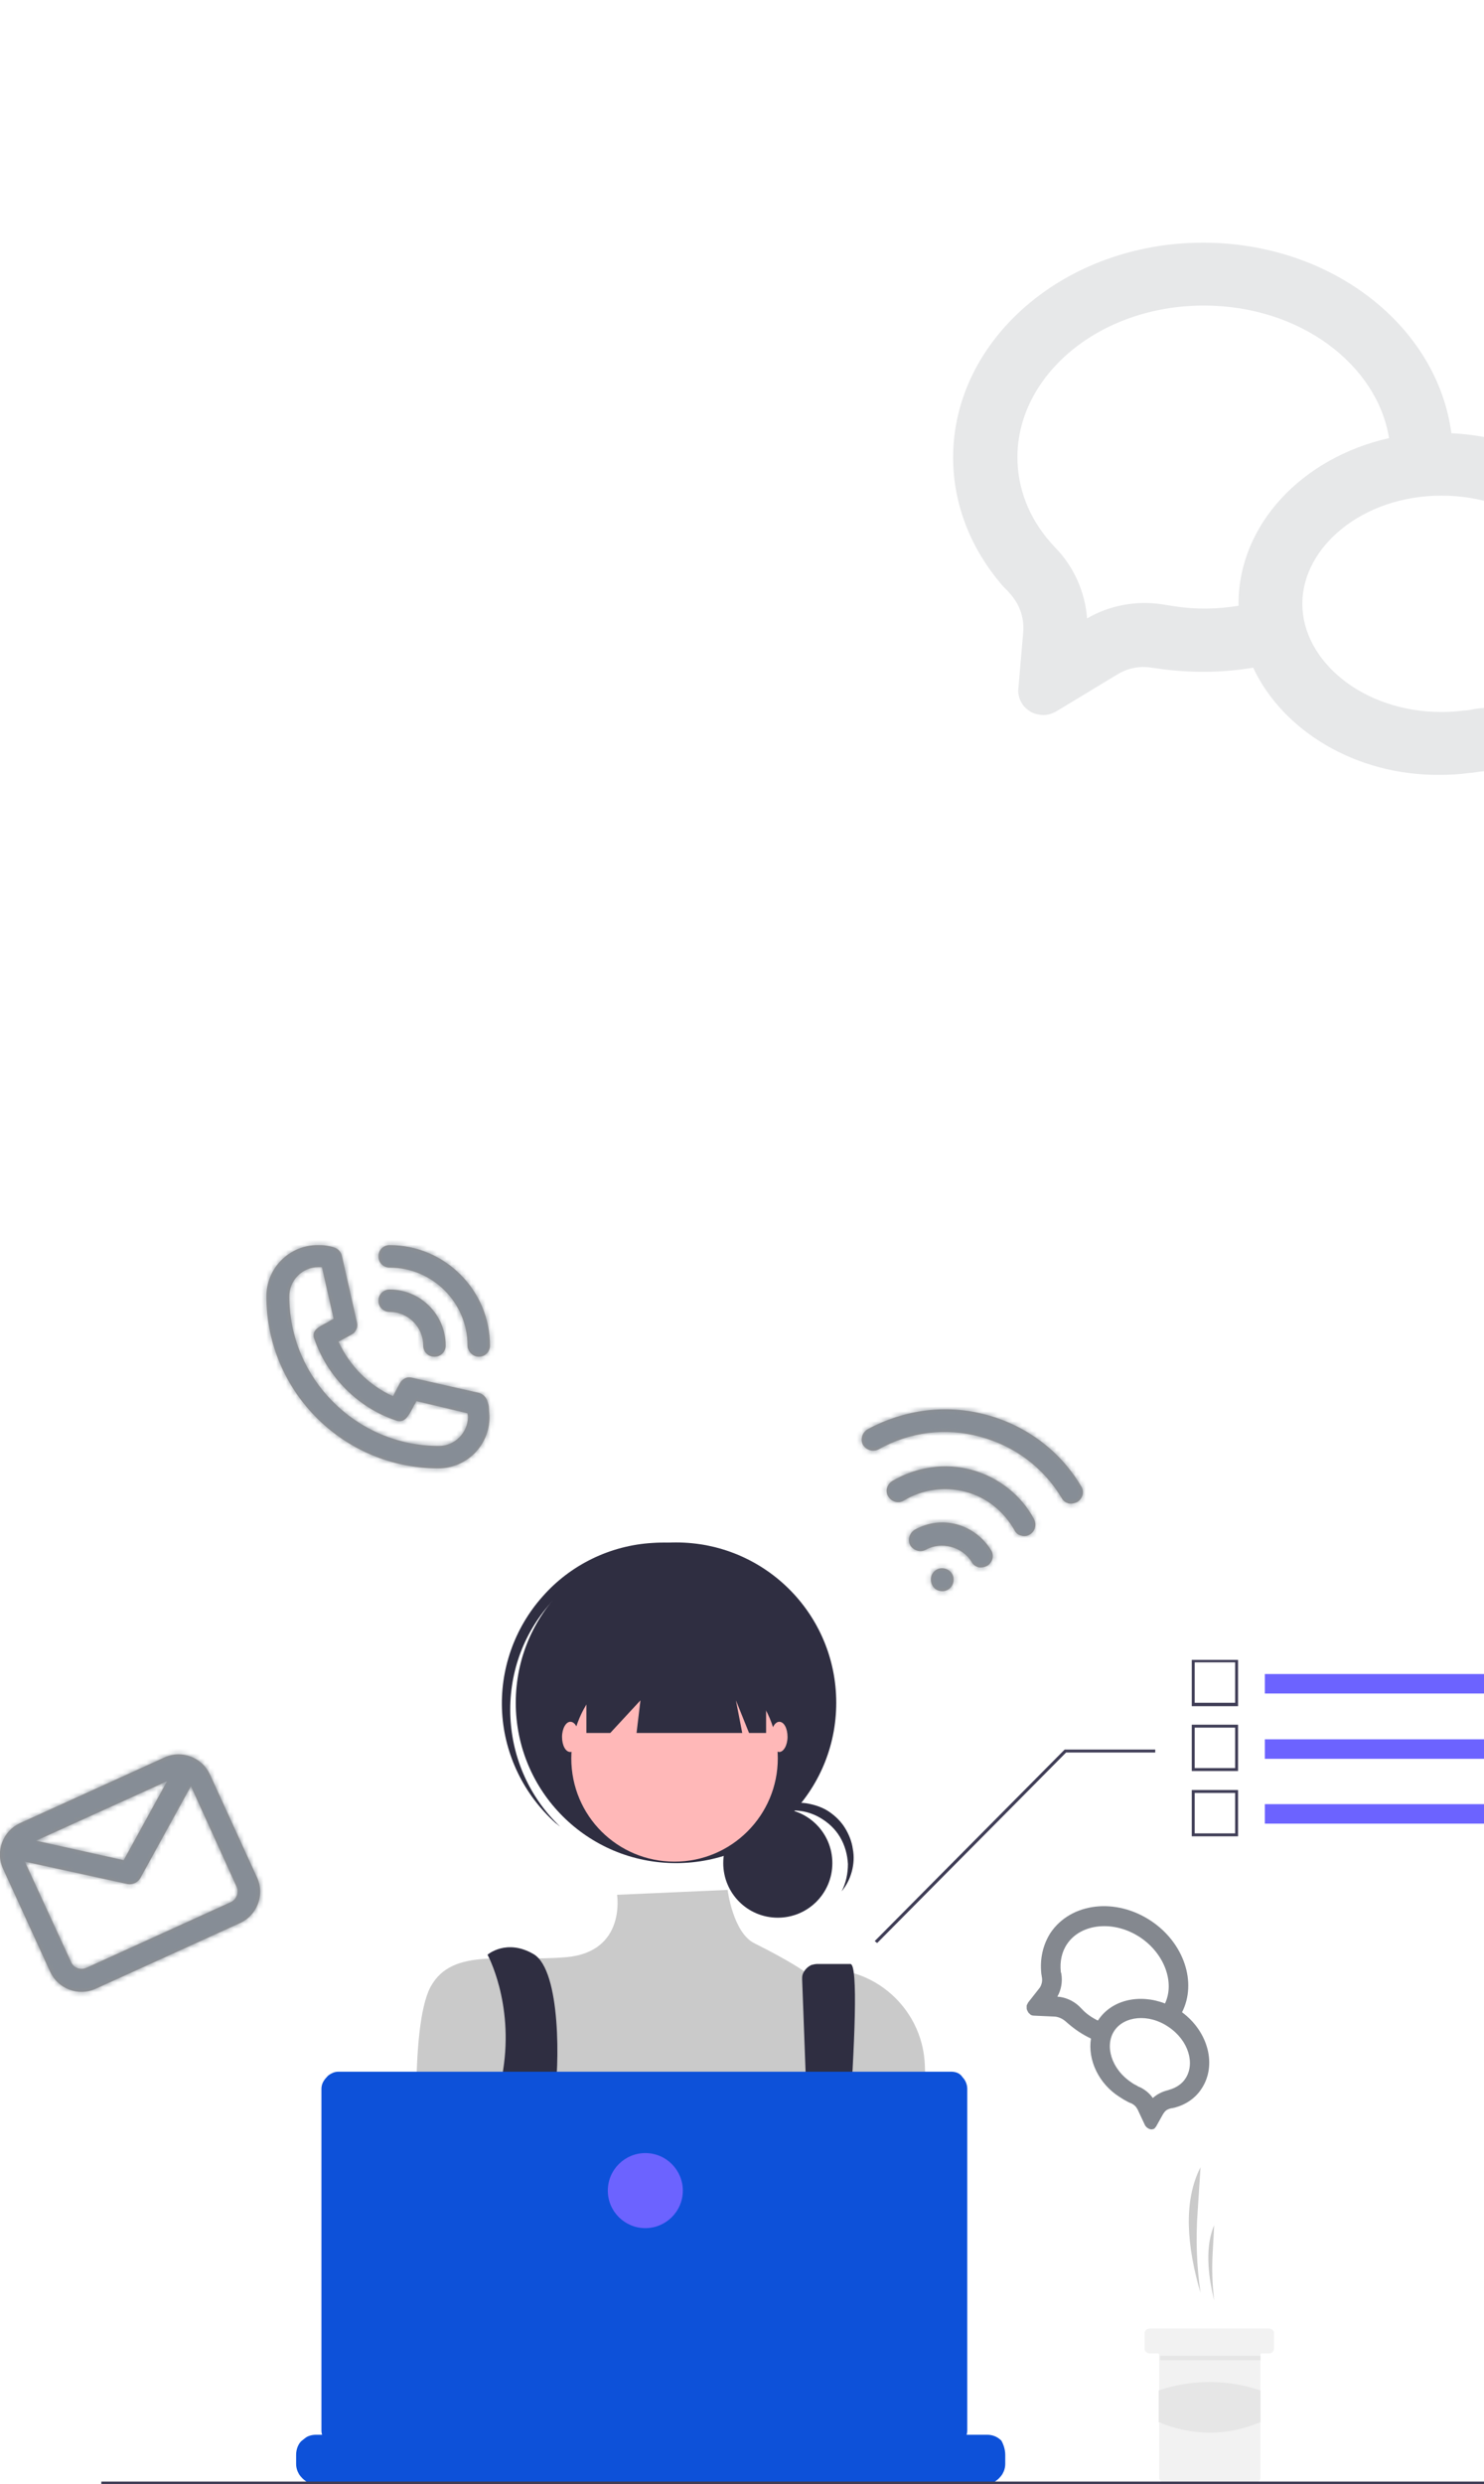 <?xml version="1.0" encoding="utf-8"?>
<!-- Generator: Adobe Illustrator 25.2.1, SVG Export Plug-In . SVG Version: 6.00 Build 0)  -->
<svg version="1.1" id="Layer_1" xmlns="http://www.w3.org/2000/svg" xmlns:xlink="http://www.w3.org/1999/xlink" x="0px" y="0px"
	 width="304.7px" height="509.7px" viewBox="0 0 304.7 509.7" style="enable-background:new 0 0 304.7 509.7;" xml:space="preserve"
	>
<style type="text/css">
	.st0{fill:#CACACA;}
	.st1{fill:#F2F2F2;}
	.st2{fill:#E6E6E6;}
	.st3{fill:#2F2E41;}
	.st4{fill:#FFB8B8;}
	.st5{fill:#6C63FF;}
	.st6{fill:#0D51D9;}
	.st7{fill:#3F3D56;}
	.st8{opacity:0.5;clip-path:url(#SVGID_2_);}
	.st9{fill:#09121F;}
	.st10{opacity:0.5;}
	.st11{fill-rule:evenodd;clip-rule:evenodd;fill:#231F20;}
	.st12{fill-rule:evenodd;clip-rule:evenodd;fill:#FFFFFF;filter:url(#Adobe_OpacityMaskFilter);}
	.st13{mask:url(#mask0_1726_14644_2_);}
	.st14{fill:#0D1C2E;}
	.st15{fill-rule:evenodd;clip-rule:evenodd;fill:#FFFFFF;filter:url(#Adobe_OpacityMaskFilter_1_);}
	.st16{mask:url(#mask0_1726_14647_2_);}
	.st17{fill-rule:evenodd;clip-rule:evenodd;fill:#FFFFFF;filter:url(#Adobe_OpacityMaskFilter_2_);}
	.st18{mask:url(#mask0_1726_14648_2_);}
	.st19{opacity:0.1;}
</style>
<path class="st0" d="M246.5,470.5c-0.8-5.5-1-11.1-0.6-16.6l0.6-9.2C242.9,451.7,243.7,461,246.5,470.5L246.5,470.5z"/>
<path class="st0" d="M249.3,472c-0.4-3.3-0.5-6.6-0.3-9.9l0.3-5.5C247.5,460.8,247.9,466.4,249.3,472z"/>
<path class="st1" d="M261.6,478.8v3.1c0,0.2-0.1,0.5-0.3,0.7s-0.4,0.3-0.7,0.3h-1.5c0,0-0.1,0-0.1,0c0,0-0.1,0-0.1,0.1
	c0,0-0.1,0.1-0.1,0.1c0,0,0,0.1,0,0.1v25.2c0,0.2-0.1,0.5-0.3,0.7c-0.2,0.2-0.4,0.3-0.7,0.3h-18.8c-0.2,0-0.5-0.1-0.7-0.3
	c-0.2-0.2-0.3-0.4-0.3-0.7v-25.2c0-0.1,0-0.2-0.1-0.2c-0.1-0.1-0.1-0.1-0.2-0.1H236c-0.2,0-0.5-0.1-0.7-0.3
	c-0.2-0.2-0.3-0.4-0.3-0.7v-3.1c0-0.1,0-0.2,0.1-0.4c0-0.1,0.1-0.2,0.2-0.3c0.1-0.1,0.2-0.2,0.3-0.2c0.1,0,0.2-0.1,0.4-0.1h24.6
	c0.2,0,0.5,0.1,0.7,0.3C261.5,478.3,261.6,478.5,261.6,478.8z"/>
<path class="st2" d="M258.8,483.4h-20.6v0.9h20.6V483.4z"/>
<path class="st2" d="M258.8,497c-6.9,2.9-13.9,2.9-20.9,0v-6.5c6.8-2.3,14.1-2.3,20.9,0V497z"/>
<path class="st3" d="M159.7,393.5c6.2,0,11.2-5,11.2-11.2c0-6.2-5-11.2-11.2-11.2c-6.2,0-11.2,5-11.2,11.2
	C148.5,388.5,153.5,393.5,159.7,393.5z"/>
<path class="st3" d="M162.9,371.5c1.9,0,3.8,0.5,5.5,1.5c1.7,1,3.1,2.3,4.1,4c1,1.7,1.5,3.6,1.6,5.5c0,1.9-0.4,3.9-1.3,5.6
	c1-1.2,1.7-2.6,2.1-4.1c0.4-1.5,0.5-3.1,0.2-4.6c-0.2-1.5-0.8-3-1.6-4.3c-0.8-1.3-1.9-2.4-3.2-3.3c-1.3-0.9-2.8-1.4-4.3-1.7
	c-1.5-0.3-3.1-0.2-4.6,0.2c-1.5,0.4-2.9,1.1-4.1,2c-1.2,1-2.2,2.2-3,3.5c1-1.3,2.4-2.4,3.9-3.1C159.5,371.8,161.2,371.5,162.9,371.5
	z"/>
<path class="st3" d="M138.8,382.3c18.2,0,32.9-14.7,32.9-32.9s-14.7-32.9-32.9-32.9c-18.2,0-32.9,14.7-32.9,32.9
	S120.6,382.3,138.8,382.3z"/>
<path class="st3" d="M113,329c5.7-6.4,13.6-10.3,22.1-10.9c8.5-0.6,16.9,2,23.5,7.5c-0.3-0.3-0.5-0.5-0.8-0.8
	c-6.5-5.8-15.1-8.8-23.8-8.2c-8.7,0.5-16.9,4.5-22.6,11c-5.8,6.5-8.8,15.1-8.3,23.8c0.5,8.7,4.5,16.9,11,22.7
	c0.3,0.2,0.6,0.5,0.9,0.7c-6.2-5.9-9.8-13.9-10.2-22.4C104.4,343.7,107.3,335.4,113,329z"/>
<path class="st4" d="M138.5,382c11.7,0,21.2-9.5,21.2-21.2c0-11.7-9.5-21.2-21.2-21.2s-21.2,9.5-21.2,21.2
	C117.3,372.6,126.8,382,138.5,382z"/>
<path class="st0" d="M149.4,387.8l-22.7,1c0,0,1.9,11.7-10.4,12.8c-12.3,1.1-23.4-2.2-27.9,6.1c-4.5,8.4-2.5,38.1-2.5,38.1
	s8.4,30.1,15.1,34.6c6.7,4.5,65.2-1.7,65.2-1.7l24.5-30.9l-0.8-23.9c-0.4-12.5-11.8-21.8-24.1-19.5c-0.2,0-0.5,0.1-0.7,0.1
	c0,0-2.7-2-10.1-5.7C150.5,396.7,149.4,387.8,149.4,387.8z"/>
<path class="st3" d="M100.1,401.1c0,0,5.4,9.8,3.2,23.7c-2.2,13.9,7.1,43.4,7.1,43.4l6.7-1.7c0,0-4.5-29-3.3-35.7
	c1.1-6.7,1.4-26.4-4.2-29.8C104,397.7,100.1,401.1,100.1,401.1z"/>
<path class="st3" d="M164.7,406.2l2.3,61.7l4.5,2.8c0,0,6.4-67.7,3.1-67.7h-6.8c-0.4,0-0.8,0.1-1.2,0.2c-0.4,0.2-0.7,0.4-1,0.7
	c-0.3,0.3-0.5,0.6-0.7,1c-0.2,0.4-0.2,0.8-0.2,1.2C164.7,406.1,164.7,406.2,164.7,406.2z"/>
<path class="st5" d="M113.5,466.8c1.5,0,2.8-1.2,2.8-2.8c0-1.5-1.2-2.8-2.8-2.8c-1.5,0-2.8,1.2-2.8,2.8
	C110.7,465.6,112,466.8,113.5,466.8z"/>
<path class="st5" d="M169.2,469.6c1.5,0,2.8-1.2,2.8-2.8c0-1.5-1.2-2.8-2.8-2.8c-1.5,0-2.8,1.2-2.8,2.8
	C166.5,468.4,167.7,469.6,169.2,469.6z"/>
<path class="st3" d="M120.4,334.4v21.2h4.9l6.2-6.7l-0.8,6.7h21.7l-1.3-6.7l2.7,6.7h3.5v-21.2H120.4z"/>
<path class="st4" d="M117.1,359.5c0.9,0,1.7-1.4,1.7-3.1c0-1.7-0.7-3.1-1.7-3.1c-0.9,0-1.7,1.4-1.7,3.1
	C115.4,358.1,116.1,359.5,117.1,359.5z"/>
<path class="st4" d="M160,359.5c0.9,0,1.7-1.4,1.7-3.1c0-1.7-0.7-3.1-1.7-3.1c-0.9,0-1.7,1.4-1.7,3.1
	C158.3,358.1,159.1,359.5,160,359.5z"/>
<path class="st6" d="M206.4,503.7v1.9c0,0.5-0.1,1-0.3,1.5c-0.1,0.2-0.2,0.4-0.3,0.6c-0.4,0.6-0.9,1.1-1.5,1.5
	c-0.6,0.4-1.3,0.5-2,0.5H64.9c-0.7,0-1.4-0.2-2-0.5c-0.6-0.4-1.1-0.9-1.5-1.5c-0.1-0.2-0.2-0.4-0.3-0.6c-0.2-0.5-0.3-1-0.3-1.5v-1.9
	c0-0.5,0.1-1.1,0.3-1.6c0.2-0.5,0.5-1,0.9-1.3s0.8-0.7,1.3-0.9c0.5-0.2,1-0.3,1.6-0.3h7.9v-0.9c0,0,0,0,0-0.1c0,0,0,0,0-0.1
	c0,0,0,0,0.1,0c0,0,0,0,0.1,0h4.1c0,0,0.1,0,0.1,0.1c0,0,0.1,0.1,0.1,0.1v0.9h2.6v-0.9c0,0,0,0,0-0.1s0,0,0-0.1s0,0,0.1,0
	c0,0,0,0,0.1,0h4.1c0,0,0.1,0,0.1,0.1c0,0,0.1,0.1,0.1,0.1v0.9h2.6v-0.9c0,0,0,0,0-0.1s0,0,0-0.1c0,0,0,0,0.1,0c0,0,0,0,0.1,0h4.1
	c0,0,0.1,0,0.1,0.1c0,0,0.1,0.1,0.1,0.1v0.9H94v-0.9c0,0,0,0,0-0.1c0,0,0,0,0-0.1c0,0,0,0,0.1,0c0,0,0,0,0.1,0h4.1
	c0,0,0.1,0,0.1,0.1c0,0,0.1,0.1,0.1,0.1v0.9h2.6v-0.9c0,0,0,0,0-0.1c0,0,0,0,0-0.1c0,0,0,0,0.1,0c0,0,0,0,0.1,0h4.1
	c0,0,0.1,0,0.1,0.1c0,0,0.1,0.1,0.1,0.1v0.9h2.6v-0.9c0,0,0,0,0-0.1c0,0,0,0,0-0.1c0,0,0,0,0.1,0c0,0,0,0,0.1,0h4.1
	c0,0,0.1,0,0.1,0.1c0,0,0.1,0.1,0.1,0.1v0.9h2.6v-0.9c0,0,0,0,0-0.1s0,0,0-0.1c0,0,0,0,0.1,0c0,0,0,0,0.1,0h32.4c0,0,0,0,0.1,0
	c0,0,0,0,0.1,0c0,0,0,0,0,0.1c0,0,0,0,0,0.1v0.9h2.6v-0.9c0,0,0,0,0-0.1s0,0,0-0.1c0,0,0,0,0.1,0c0,0,0,0,0.1,0h4.1
	c0,0,0.1,0,0.1,0.1c0,0,0.1,0.1,0.1,0.1v0.9h2.6v-0.9c0,0,0,0,0-0.1c0,0,0,0,0-0.1c0,0,0,0,0.1,0c0,0,0,0,0.1,0h4.1c0,0,0,0,0.1,0
	c0,0,0,0,0.1,0c0,0,0,0,0,0.1c0,0,0,0,0,0.1v0.9h2.6v-0.9c0,0,0,0,0-0.1c0,0,0,0,0-0.1c0,0,0,0,0.1,0c0,0,0,0,0.1,0h4.1
	c0,0,0,0,0.1,0c0,0,0,0,0.1,0s0,0,0,0.1c0,0,0,0,0,0.1v0.9h2.6v-0.9c0,0,0,0,0-0.1c0,0,0,0,0-0.1c0,0,0,0,0.1,0c0,0,0,0,0.1,0h4.1
	c0,0,0.1,0,0.1,0.1c0,0,0,0.1,0,0.1v0.9h2.6v-0.9c0,0,0,0,0-0.1c0,0,0,0,0-0.1c0,0,0,0,0.1,0c0,0,0,0,0.1,0h4.1c0,0,0,0,0.1,0
	c0,0,0,0,0.1,0c0,0,0,0,0,0.1c0,0,0,0,0,0.1v0.9h2.6v-0.9c0,0,0,0,0-0.1s0,0,0-0.1c0,0,0,0,0.1,0c0,0,0,0,0.1,0h4.1c0,0,0,0,0.1,0
	c0,0,0,0,0.1,0c0,0,0,0,0,0.1c0,0,0,0,0,0.1v0.9h12.1c1.1,0,2.1,0.4,2.9,1.2C206,501.5,206.4,502.6,206.4,503.7L206.4,503.7z"/>
<path class="st7" d="M319.6,509.2H20.8v0.6h298.7V509.2z"/>
<path class="st6" d="M195.3,425.1H69.5c-0.5,0-0.9,0.1-1.3,0.3c-0.4,0.2-0.8,0.4-1.1,0.8c-0.3,0.3-0.6,0.7-0.8,1.1
	c-0.2,0.4-0.3,0.9-0.3,1.3v70.1c0,0.9,0.4,1.8,1,2.4c0.6,0.7,1.5,1,2.4,1h125.8c0.9,0,1.8-0.4,2.4-1c0.6-0.6,1-1.5,1-2.4v-70.1
	c0-0.9-0.4-1.8-1-2.4C197.1,425.4,196.2,425.1,195.3,425.1z"/>
<path class="st5" d="M132.5,457.2c4.2,0,7.7-3.4,7.7-7.7c0-4.2-3.4-7.7-7.7-7.7c-4.2,0-7.7,3.4-7.7,7.7
	C124.8,453.8,128.3,457.2,132.5,457.2z"/>
<path class="st7" d="M180.1,398.7l38.8-39.1h18.3V359h-18.6l-0.1,0.1l-38.9,39.2L180.1,398.7z"/>
<path class="st5" d="M304.7,343.5h-45v4h45V343.5z"/>
<path class="st7" d="M254.2,350.1h-9.5v-9.5h9.5V350.1z M245.3,349.4h8.3v-8.3h-8.3V349.4z"/>
<path class="st5" d="M304.7,356.9h-45v4h45V356.9z"/>
<path class="st7" d="M254.2,363.4h-9.5v-9.5h9.5V363.4z M245.3,362.8h8.3v-8.3h-8.3V362.8z"/>
<path class="st5" d="M304.7,370.2h-45v4h45V370.2z"/>
<path class="st7" d="M254.2,376.8h-9.5v-9.5h9.5V376.8z M245.3,376.2h8.3v-8.3h-8.3V376.2z"/>
<g>
	<defs>
		
			<rect id="SVGID_1_" x="207.7" y="388.4" transform="matrix(0.558 -0.83 0.83 0.558 -239.779 374.373)" width="48" height="48"/>
	</defs>
	<clipPath id="SVGID_2_">
		<use xlink:href="#SVGID_1_"  style="overflow:visible;"/>
	</clipPath>
	<g class="st8">
		<path class="st9" d="M225.4,414.6l0.1-0.1c2.8-4.2,8.5-5.4,13.7-3.4c2-4.2,0-10.1-5-13.5c-5.5-3.7-12.3-2.9-15.1,1.3
			c-1.1,1.6-1.5,3.6-1.3,5.6c0,0.1,0,0.2,0.1,0.4c0.3,1.7,0,3.4-0.8,4.8c1.6,0.1,3.2,0.8,4.4,1.9c0.2,0.2,0.4,0.4,0.6,0.6
			C223,413.2,224.2,414,225.4,414.6L225.4,414.6z M224,418.3c-1.7-0.8-3.2-1.8-4.6-3c-0.2-0.2-0.5-0.4-0.7-0.6
			c-0.6-0.5-1.3-0.8-2-0.9l-4.4-0.2c-0.3,0-0.7-0.1-0.9-0.4c-0.2-0.1-0.3-0.3-0.4-0.5c-0.1-0.2-0.2-0.4-0.2-0.6c0-0.2,0-0.4,0-0.6
			c0.1-0.2,0.2-0.4,0.3-0.6l2.2-2.8c0.3-0.3,0.5-0.8,0.6-1.2c0.1-0.4,0.1-0.9,0-1.3c0-0.2-0.1-0.5-0.1-0.7c-0.3-2.9,0.3-5.8,1.9-8.3
			c4.2-6.2,13.4-7.3,20.7-2.4c6.7,4.5,9.4,12.6,6.3,18.7c5.4,4,7.2,10.9,4,15.7c-1.3,2-3.3,3.3-5.6,3.9c-0.2,0-0.3,0.1-0.6,0.1
			c-0.4,0.1-0.7,0.2-1,0.4c-0.3,0.2-0.5,0.5-0.7,0.8l-1.4,2.5c-0.1,0.1-0.2,0.3-0.3,0.4s-0.3,0.2-0.4,0.2c-0.2,0-0.3,0.1-0.5,0
			c-0.2,0-0.3-0.1-0.5-0.2c-0.2-0.1-0.4-0.3-0.6-0.6l-1.5-3.2c-0.3-0.6-0.7-1-1.3-1.3c-0.3-0.1-0.5-0.2-0.7-0.3
			c-0.6-0.3-1.1-0.6-1.7-1C225.6,427.6,223.3,422.7,224,418.3z M234.1,428.3c1,0.5,1.9,1.2,2.6,2.2c0.9-0.8,1.9-1.3,3.1-1.6
			c0.1,0,0.2-0.1,0.3-0.1c1.4-0.4,2.6-1.2,3.3-2.3c2-3,0.7-7.8-3.5-10.6c-4.1-2.8-9.1-2.2-11.1,0.8c-2,3-0.7,7.8,3.5,10.6
			c0.4,0.3,0.8,0.5,1.2,0.7C233.6,428.1,233.8,428.2,234.1,428.3L234.1,428.3z"/>
	</g>
</g>
<g class="st10">
	<path class="st11" d="M202.5,290.3c8.2,2.2,15.2,7.4,19.5,14.7c0.7,1.1,0.3,2.5-0.8,3.2c-0.6,0.3-1.2,0.4-1.8,0.3
		c-0.6-0.2-1.1-0.5-1.4-1.1c-3.8-6.3-9.7-10.7-16.8-12.6c-7-1.9-14.4-1-20.8,2.6c-1.1,0.6-2.5,0.2-3.2-0.9c-0.6-1.1-0.2-2.5,0.9-3.2
		C185.7,289.2,194.3,288.1,202.5,290.3z M199.5,301.6c-5.5-1.5-11.4-0.6-16.3,2.3c-1.1,0.7-1.5,2.1-0.8,3.2c0.7,1.1,2.1,1.5,3.2,0.8
		c3.8-2.3,8.4-2.9,12.6-1.8c4.3,1.1,7.9,4,10.1,7.9c0.3,0.6,0.8,1,1.4,1.1c0.6,0.2,1.2,0.1,1.7-0.2c1.1-0.6,1.5-2,0.9-3.2
		C209.7,306.8,205,303.1,199.5,301.6z M187.8,313.9c2.7-1.5,5.7-1.9,8.7-1.1c2.9,0.8,5.4,2.7,7,5.3c0.7,1.1,0.3,2.5-0.8,3.2
		c-0.6,0.3-1.2,0.4-1.8,0.3c-0.6-0.2-1.1-0.5-1.4-1.1c-1.9-3.1-6.2-4.3-9.4-2.5c-1.1,0.6-2.5,0.2-3.2-0.9
		C186.3,316,186.7,314.6,187.8,313.9z M191.2,323.5c0.3-1.2,1.6-2,2.9-1.6c1.2,0.3,2,1.6,1.6,2.9c-0.3,1.2-1.6,2-2.9,1.6
		C191.6,326.1,190.9,324.8,191.2,323.5z"/>
	<defs>
		<filter id="Adobe_OpacityMaskFilter" filterUnits="userSpaceOnUse" x="163.4" y="274.1" width="68.6" height="68.6">
			<feColorMatrix  type="matrix" values="1 0 0 0 0  0 1 0 0 0  0 0 1 0 0  0 0 0 1 0"/>
		</filter>
	</defs>
	<mask maskUnits="userSpaceOnUse" x="163.4" y="274.1" width="68.6" height="68.6" id="mask0_1726_14644_2_">
		<path class="st12" d="M202.5,290.3c8.2,2.2,15.2,7.4,19.5,14.7c0.7,1.1,0.3,2.5-0.8,3.2c-0.6,0.3-1.2,0.4-1.8,0.3
			c-0.6-0.2-1.1-0.5-1.4-1.1c-3.8-6.3-9.7-10.7-16.8-12.6c-7-1.9-14.4-1-20.8,2.6c-1.1,0.6-2.5,0.2-3.2-0.9
			c-0.6-1.1-0.2-2.5,0.9-3.2C185.7,289.2,194.3,288.1,202.5,290.3z M199.5,301.6c-5.5-1.5-11.4-0.6-16.3,2.3
			c-1.1,0.7-1.5,2.1-0.8,3.2c0.7,1.1,2.1,1.5,3.2,0.8c3.8-2.3,8.4-2.9,12.6-1.8c4.3,1.1,7.9,4,10.1,7.9c0.3,0.6,0.8,1,1.4,1.1
			c0.6,0.2,1.2,0.1,1.7-0.2c1.1-0.6,1.5-2,0.9-3.2C209.7,306.8,205,303.1,199.5,301.6z M187.8,313.9c2.7-1.5,5.7-1.9,8.7-1.1
			c2.9,0.8,5.4,2.7,7,5.3c0.7,1.1,0.3,2.5-0.8,3.2c-0.6,0.3-1.2,0.4-1.8,0.3c-0.6-0.2-1.1-0.5-1.4-1.1c-1.9-3.1-6.2-4.3-9.4-2.5
			c-1.1,0.6-2.5,0.2-3.2-0.9C186.3,316,186.7,314.6,187.8,313.9z M191.2,323.5c0.3-1.2,1.6-2,2.9-1.6c1.2,0.3,2,1.6,1.6,2.9
			c-0.3,1.2-1.6,2-2.9,1.6C191.6,326.1,190.9,324.8,191.2,323.5z"/>
	</mask>
	<g class="st13">
		
			<rect x="169.7" y="280.4" transform="matrix(0.259 -0.966 0.966 0.259 -151.335 419.523)" class="st14" width="56" height="56"/>
	</g>
</g>
<g class="st10">
	<path class="st11" d="M47.4,390.3l-29.7,13.5c-1.2,0.5-2.6,0-3.1-1.2L5.1,382l21.1,4.6c0.5,0.1,1,0,1.5-0.2c0.4-0.2,0.8-0.5,1.1-1
		l10.4-18.9l9.4,20.7C49.1,388.4,48.5,389.8,47.4,390.3z M34.3,365.5l-8.9,16.2l-18-4L34.3,365.5z M33.8,360.6L4.1,374.1
		c-3.5,1.6-5.1,5.8-3.5,9.3l9.7,21.2c1.6,3.5,5.8,5.1,9.3,3.5l29.7-13.5c3.5-1.6,5.1-5.8,3.5-9.3l-9.7-21.2
		C41.5,360.6,37.3,359,33.8,360.6z"/>
	<defs>
		<filter id="Adobe_OpacityMaskFilter_1_" filterUnits="userSpaceOnUse" x="-10.4" y="347.3" width="74.2" height="74.2">
			<feColorMatrix  type="matrix" values="1 0 0 0 0  0 1 0 0 0  0 0 1 0 0  0 0 0 1 0"/>
		</filter>
	</defs>
	<mask maskUnits="userSpaceOnUse" x="-10.4" y="347.3" width="74.2" height="74.2" id="mask0_1726_14647_2_">
		<path class="st15" d="M47.4,390.3l-29.7,13.5c-1.2,0.5-2.6,0-3.1-1.2L5.1,382l21.1,4.6c0.5,0.1,1,0,1.5-0.2c0.4-0.2,0.8-0.5,1.1-1
			l10.4-18.9l9.4,20.7C49.1,388.4,48.5,389.8,47.4,390.3z M34.3,365.5l-8.9,16.2l-18-4L34.3,365.5z M33.8,360.6L4.1,374.1
			c-3.5,1.6-5.1,5.8-3.5,9.3l9.7,21.2c1.6,3.5,5.8,5.1,9.3,3.5l29.7-13.5c3.5-1.6,5.1-5.8,3.5-9.3l-9.7-21.2
			C41.5,360.6,37.3,359,33.8,360.6z"/>
	</mask>
	<g class="st16">
		
			<rect x="-1.3" y="356.4" transform="matrix(0.91 -0.414 0.414 0.91 -156.826 45.59)" class="st14" width="56" height="56"/>
	</g>
</g>
<g class="st10">
	<path class="st11" d="M90.1,296.7c-16.9,0-30.7-13.8-30.7-30.7c0-3.3,2.7-6,6-6c0.2,0,0.5,0,0.7,0l2.4,10.6
		c-0.3,0.2-0.6,0.3-0.9,0.5l-0.3,0.2c-2,1-3.5,1.8-2.7,3.6c2.7,7.7,8.9,13.9,16.5,16.5c1.9,0.8,2.7-0.7,3.7-2.6l0,0
		c0.1-0.2,0.2-0.5,0.4-0.7l0,0c0.1-0.2,0.2-0.4,0.3-0.6L96,290c0,0.2,0.1,0.5,0.1,0.8C96,294,93.4,296.7,90.1,296.7z M100,287.3
		c-0.3-0.7-0.9-1.3-1.7-1.5l-13.7-3.1c-0.8-0.2-1.5,0-2.1,0.6c-0.3,0.3-0.3,0.3-1.8,3.2c-4.9-2.2-8.9-6.2-11.2-11.2
		c2.8-1.5,2.8-1.5,3.2-1.8c0.5-0.6,0.8-1.3,0.6-2.1l-3.1-13.7c-0.2-0.8-0.7-1.4-1.5-1.7c-0.5-0.2-1.1-0.3-1.7-0.4
		c-0.6-0.1-1.2-0.1-1.8-0.1c-5.8,0-10.5,4.7-10.5,10.5c0,19.5,15.8,35.3,35.3,35.3c5.8,0,10.5-4.7,10.5-10.5c0-0.6-0.1-1.2-0.1-1.7
		C100.4,288.4,100.2,287.9,100,287.3z M80,269.2c3.8,0,6.9,3.1,6.9,6.9c0,1.3,1,2.3,2.3,2.3c1.3,0,2.3-1,2.3-2.3
		c0-6.3-5.1-11.5-11.5-11.5c-1.3,0-2.3,1-2.3,2.3S78.7,269.2,80,269.2z M96,276.1c0-8.8-7.2-16-16-16c-1.3,0-2.3-1-2.3-2.3
		c0-1.3,1-2.3,2.3-2.3c11.4,0,20.6,9.3,20.6,20.6c0,1.3-1,2.3-2.3,2.3C97.1,278.4,96,277.3,96,276.1z"/>
	<defs>
		<filter id="Adobe_OpacityMaskFilter_2_" filterUnits="userSpaceOnUse" x="50.2" y="250.9" width="55" height="55">
			<feColorMatrix  type="matrix" values="1 0 0 0 0  0 1 0 0 0  0 0 1 0 0  0 0 0 1 0"/>
		</filter>
	</defs>
	<mask maskUnits="userSpaceOnUse" x="50.2" y="250.9" width="55" height="55" id="mask0_1726_14648_2_">
		<path class="st17" d="M90.1,296.7c-16.9,0-30.7-13.8-30.7-30.7c0-3.3,2.7-6,6-6c0.2,0,0.5,0,0.7,0l2.4,10.6
			c-0.3,0.2-0.6,0.3-0.9,0.5l-0.3,0.2c-2,1-3.5,1.8-2.7,3.6c2.7,7.7,8.9,13.9,16.5,16.5c1.9,0.8,2.7-0.7,3.7-2.6l0,0
			c0.1-0.2,0.2-0.5,0.4-0.7l0,0c0.1-0.2,0.2-0.4,0.3-0.6L96,290c0,0.2,0.1,0.5,0.1,0.8C96,294,93.4,296.7,90.1,296.7z M100,287.3
			c-0.3-0.7-0.9-1.3-1.7-1.5l-13.7-3.1c-0.8-0.2-1.5,0-2.1,0.6c-0.3,0.3-0.3,0.3-1.8,3.2c-4.9-2.2-8.9-6.2-11.2-11.2
			c2.8-1.5,2.8-1.5,3.2-1.8c0.5-0.6,0.8-1.3,0.6-2.1l-3.1-13.7c-0.2-0.8-0.7-1.4-1.5-1.7c-0.5-0.2-1.1-0.3-1.7-0.4
			c-0.6-0.1-1.2-0.1-1.8-0.1c-5.8,0-10.5,4.7-10.5,10.5c0,19.5,15.8,35.3,35.3,35.3c5.8,0,10.5-4.7,10.5-10.5c0-0.6-0.1-1.2-0.1-1.7
			C100.4,288.4,100.2,287.9,100,287.3z M80,269.2c3.8,0,6.9,3.1,6.9,6.9c0,1.3,1,2.3,2.3,2.3c1.3,0,2.3-1,2.3-2.3
			c0-6.3-5.1-11.5-11.5-11.5c-1.3,0-2.3,1-2.3,2.3S78.7,269.2,80,269.2z M96,276.1c0-8.8-7.2-16-16-16c-1.3,0-2.3-1-2.3-2.3
			c0-1.3,1-2.3,2.3-2.3c11.4,0,20.6,9.3,20.6,20.6c0,1.3-1,2.3-2.3,2.3C97.1,278.4,96,277.3,96,276.1z"/>
	</mask>
	<g class="st18">
		<rect x="50.2" y="250.9" class="st14" width="55" height="55"/>
	</g>
</g>
<g class="st19">
	<path class="st9" d="M254.3,124.3v-0.4c0-16.3,13.1-30,30.9-34c-2.4-15-18.2-27.2-38-27.2c-21.6,0-38.3,14.4-38.3,31.1
		c0,6.3,2.3,12.4,6.8,17.5c0.2,0.2,0.5,0.6,1,1.1c3.8,3.9,6.1,9.1,6.5,14.5c4.6-2.7,10.1-3.7,15.4-2.9c1.1,0.2,2,0.3,2.6,0.4
		C245.5,125.1,250,125,254.3,124.3L254.3,124.3z M257.3,137c-5.9,1-11.9,1.1-17.9,0.4c-1-0.1-2-0.3-3-0.4c-2.4-0.4-4.9,0.1-7,1.4
		l-12.4,7.5c-1,0.6-2.1,0.9-3.2,0.8c-0.7-0.1-1.3-0.2-1.9-0.5c-0.6-0.3-1.1-0.7-1.6-1.2c-0.4-0.5-0.8-1.1-1-1.8s-0.3-1.3-0.2-2
		l1-11.6c0.1-1.5-0.1-2.9-0.6-4.3c-0.5-1.4-1.3-2.6-2.3-3.7c-0.5-0.6-1.1-1.1-1.6-1.7c-6.2-7.3-9.9-16.3-9.9-26
		c0-24.3,23-44.1,51.3-44.1c26.4,0,48.1,17.1,51,39.1c21.9,1,39.3,16.3,39.3,35.1c0,7.8-3,14.9-8,20.7c-0.3,0.4-0.8,0.8-1.3,1.4
		c-0.8,0.8-1.5,1.8-1.9,2.9c-0.4,1.1-0.6,2.3-0.5,3.4l0.8,9.2c0,0.5,0,1.1-0.2,1.6c-0.2,0.5-0.4,1-0.8,1.4c-0.4,0.4-0.8,0.7-1.3,1
		c-0.5,0.2-1,0.4-1.6,0.4c-0.9,0.1-1.8-0.1-2.6-0.6l-10-6c-1.7-1-3.7-1.4-5.7-1.1c-1,0.1-1.8,0.3-2.4,0.3c-2.1,0.3-4.2,0.4-6.3,0.4
		C278.4,159.1,263.4,150,257.3,137L257.3,137z M302.7,145.5c3.7-0.6,7.4-0.2,10.9,1.1c0.9-3.7,2.8-7.1,5.5-9.8
		c0.3-0.3,0.6-0.6,0.7-0.7c3.2-3.7,4.8-7.9,4.8-12.2c0-11.7-12.4-22.2-28.6-22.2c-16.2,0-28.6,10.5-28.6,22.2
		c0,11.7,12.4,22.2,28.6,22.2c1.6,0,3.1-0.1,4.6-0.3C301.1,145.8,301.8,145.7,302.7,145.5L302.7,145.5z"/>
</g>
</svg>
